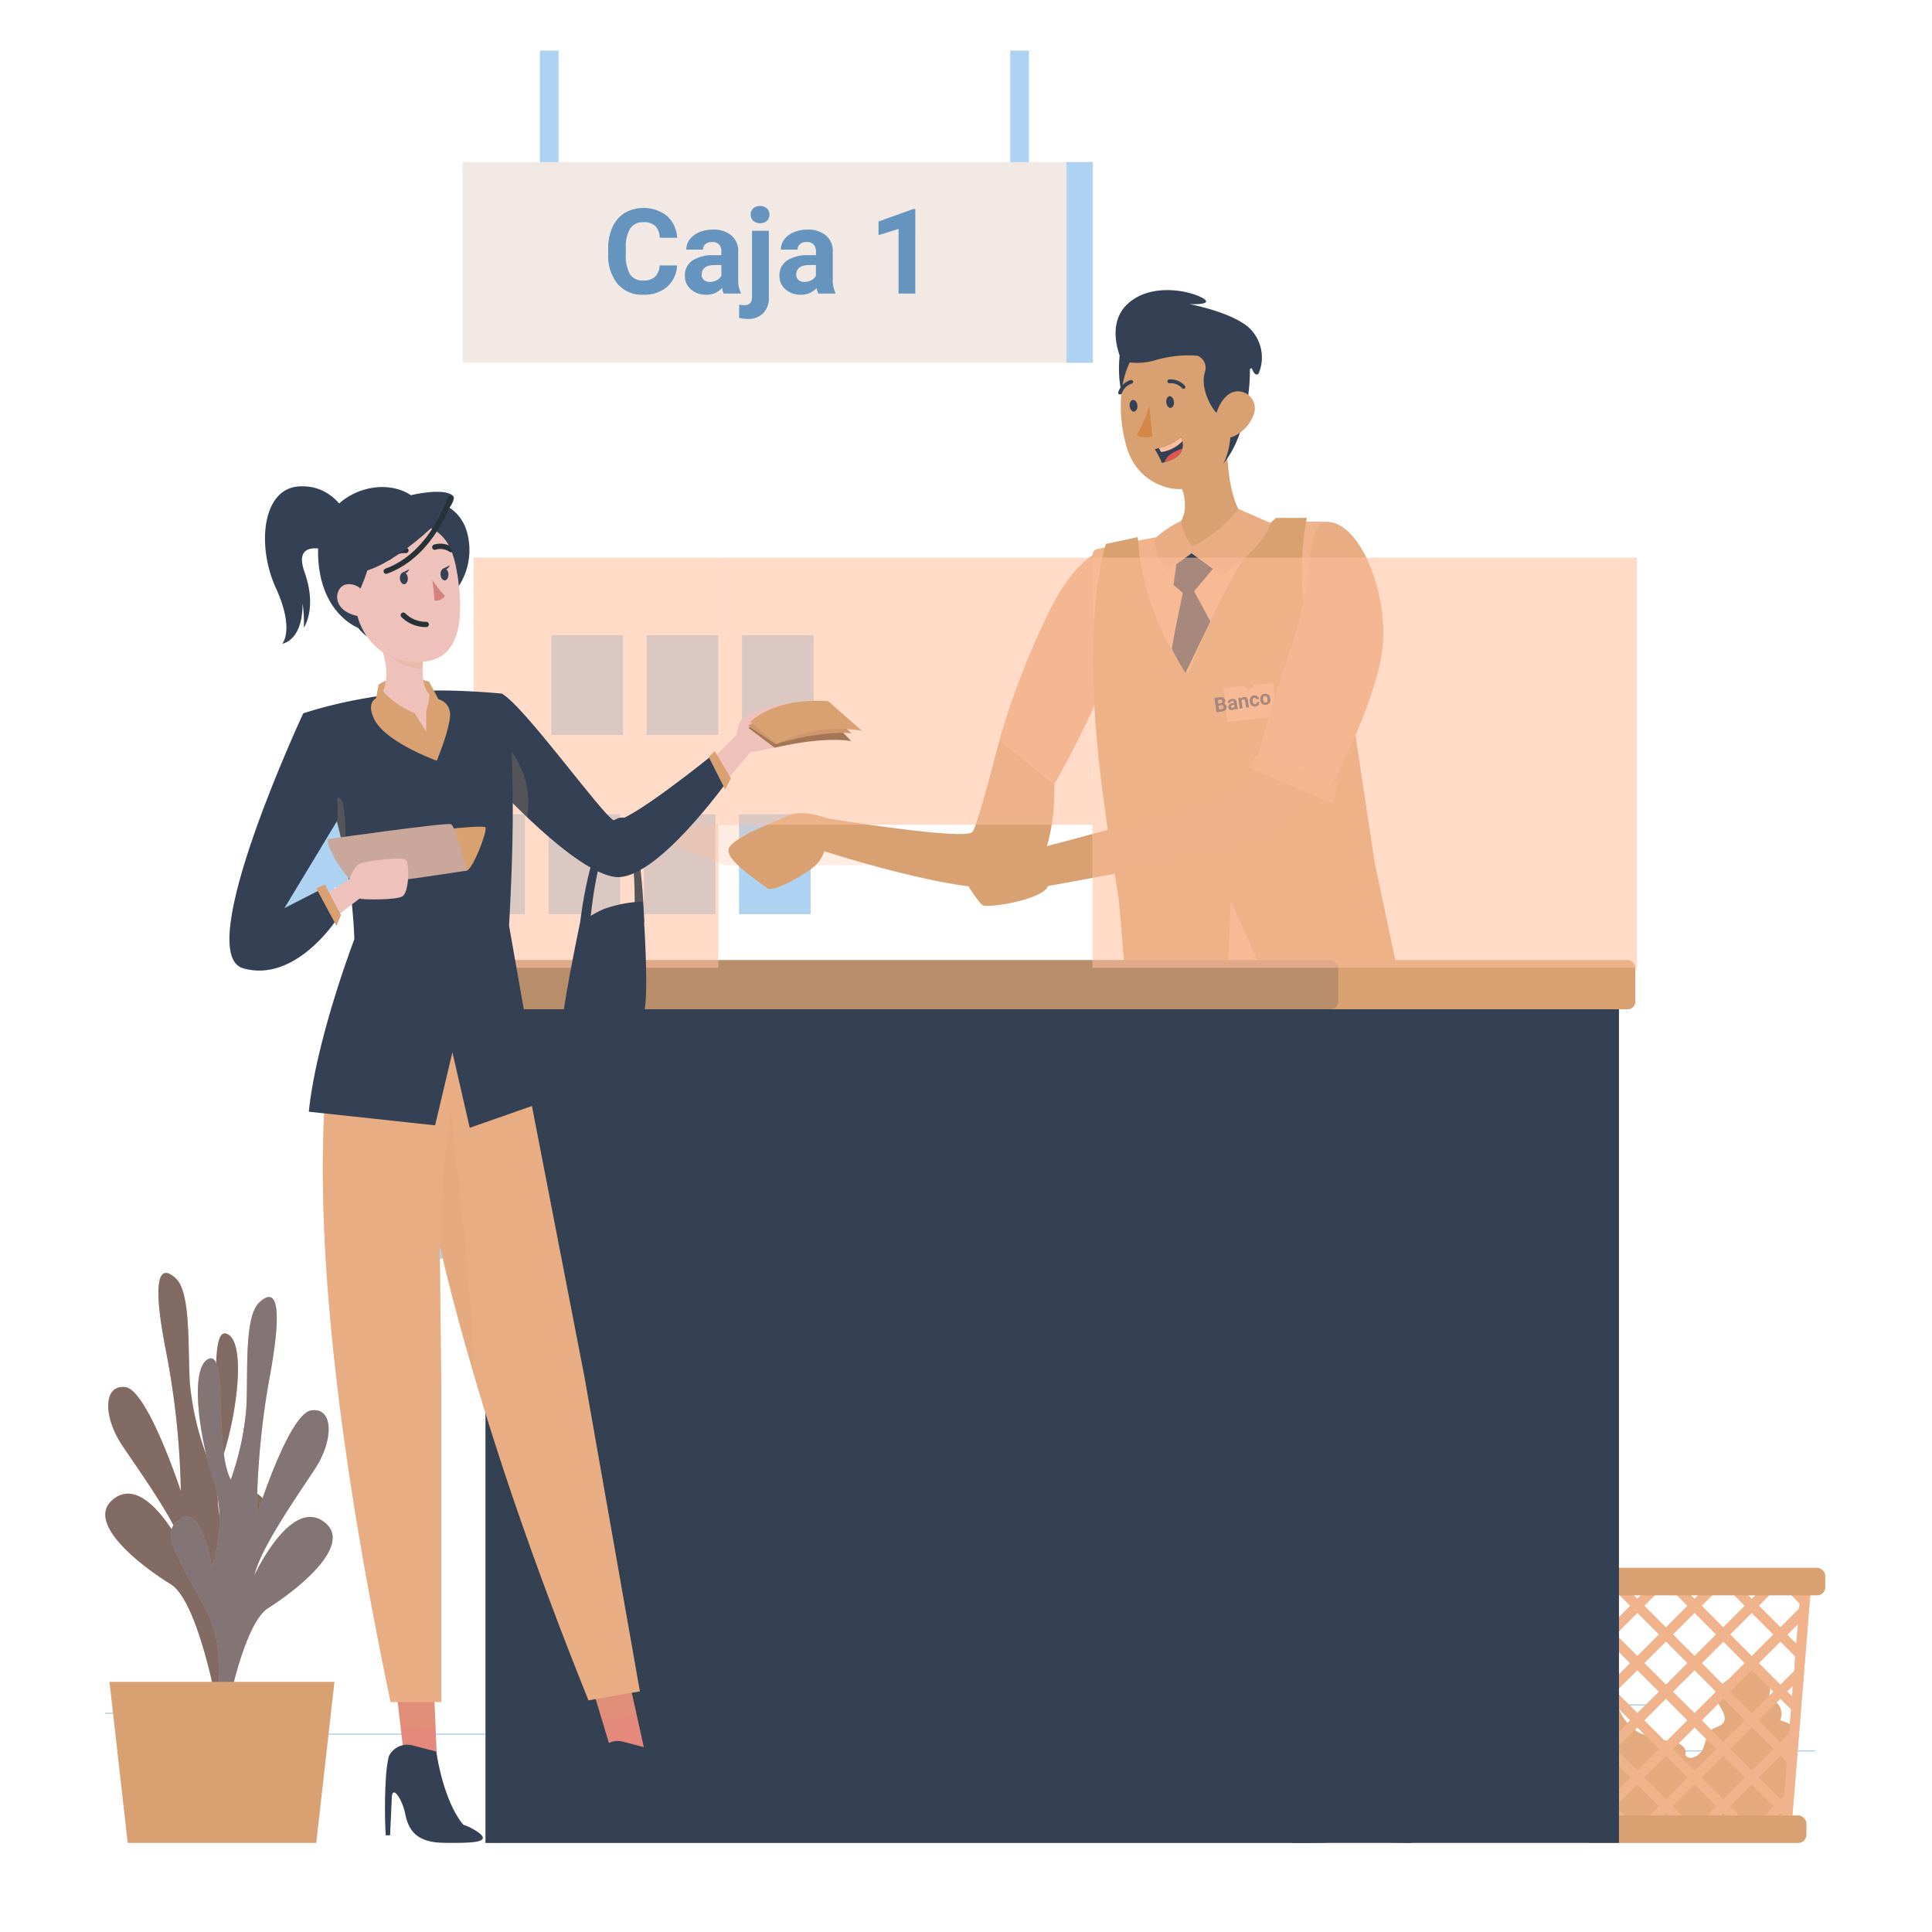 <svg xmlns="http://www.w3.org/2000/svg" width="250" height="250" viewBox="0 0 250 250">
  <g id="Grupo_58231" data-name="Grupo 58231" transform="translate(-531.929 -6831.064)">
    <rect id="Rectángulo_5925" data-name="Rectángulo 5925" width="250" height="250" transform="translate(531.929 6831.064)" fill="#344154" opacity="0"/>
    <g id="Grupo_58230" data-name="Grupo 58230">
      <rect id="Rectángulo_5926" data-name="Rectángulo 5926" width="21.219" height="0.16" transform="translate(745.587 7057.549)" fill="#aed3f2"/>
      <rect id="Rectángulo_5927" data-name="Rectángulo 5927" width="5.568" height="0.16" transform="translate(685.202 7059.292)" fill="#aed3f2"/>
      <rect id="Rectángulo_5928" data-name="Rectángulo 5928" width="12.295" height="0.16" transform="translate(732.651 7051.603)" fill="#aed3f2"/>
      <rect id="Rectángulo_5929" data-name="Rectángulo 5929" width="4.056" height="0.16" transform="translate(545.552 7052.68)" fill="#aed3f2"/>
      <rect id="Rectángulo_5930" data-name="Rectángulo 5930" width="60.019" height="0.16" transform="translate(562.793 7055.383)" fill="#aed3f2"/>
      <rect id="Rectángulo_5931" data-name="Rectángulo 5931" width="9.264" height="12.916" transform="translate(603.284 6913.248)" fill="#aed3f2"/>
      <rect id="Rectángulo_5932" data-name="Rectángulo 5932" width="9.264" height="12.916" transform="translate(615.611 6913.248)" fill="#aed3f2"/>
      <rect id="Rectángulo_5933" data-name="Rectángulo 5933" width="9.264" height="12.916" transform="translate(627.938 6913.248)" fill="#aed3f2"/>
      <rect id="Rectángulo_5934" data-name="Rectángulo 5934" width="9.264" height="12.916" transform="translate(565.939 6936.44)" fill="#aed3f2"/>
      <rect id="Rectángulo_5935" data-name="Rectángulo 5935" width="9.264" height="12.916" transform="translate(578.259 6936.44)" fill="#aed3f2"/>
      <rect id="Rectángulo_5936" data-name="Rectángulo 5936" width="9.264" height="12.916" transform="translate(590.586 6936.44)" fill="#aed3f2"/>
      <rect id="Rectángulo_5937" data-name="Rectángulo 5937" width="9.264" height="12.916" transform="translate(602.913 6936.44)" fill="#aed3f2"/>
      <rect id="Rectángulo_5938" data-name="Rectángulo 5938" width="9.264" height="12.916" transform="translate(615.233 6936.44)" fill="#aed3f2"/>
      <rect id="Rectángulo_5939" data-name="Rectángulo 5939" width="9.264" height="12.916" transform="translate(627.56 6936.44)" fill="#aed3f2"/>
      <rect id="Rectángulo_5940" data-name="Rectángulo 5940" width="9.264" height="12.916" transform="translate(577.888 6959.633)" fill="#aed3f2"/>
      <rect id="Rectángulo_5941" data-name="Rectángulo 5941" width="9.264" height="12.916" transform="translate(590.208 6959.633)" fill="#aed3f2"/>
      <rect id="Rectángulo_5942" data-name="Rectángulo 5942" width="9.264" height="12.916" transform="translate(602.535 6959.633)" fill="#aed3f2"/>
      <rect id="Rectángulo_5943" data-name="Rectángulo 5943" width="9.264" height="12.916" transform="translate(577.51 6982.826)" fill="#aed3f2"/>
      <rect id="Rectángulo_5944" data-name="Rectángulo 5944" width="9.264" height="12.916" transform="translate(589.836 6982.826)" fill="#aed3f2"/>
      <rect id="Rectángulo_5945" data-name="Rectángulo 5945" width="9.264" height="12.916" transform="translate(602.157 6982.826)" fill="#aed3f2"/>
      <rect id="Rectángulo_5946" data-name="Rectángulo 5946" width="9.264" height="12.916" transform="translate(577.132 7006.019)" fill="#aed3f2"/>
      <rect id="Rectángulo_5947" data-name="Rectángulo 5947" width="9.264" height="12.916" transform="translate(601.785 7006.019)" fill="#aed3f2"/>
      <rect id="Rectángulo_5948" data-name="Rectángulo 5948" width="9.264" height="12.916" transform="translate(601.407 7029.211)" fill="#aed3f2"/>
      <rect id="Rectángulo_5949" data-name="Rectángulo 5949" width="9.264" height="13.371" transform="translate(570.93 6932.539)" fill="#aed3f2"/>
      <rect id="Rectángulo_5950" data-name="Rectángulo 5950" width="9.264" height="13.371" transform="translate(583.257 6932.539)" fill="#aed3f2"/>
      <rect id="Rectángulo_5951" data-name="Rectángulo 5951" width="9.264" height="13.371" transform="translate(582.879 6956.551)" fill="#aed3f2"/>
      <rect id="Rectángulo_5952" data-name="Rectángulo 5952" width="9.264" height="13.371" transform="translate(582.507 6980.571)" fill="#aed3f2"/>
      <rect id="Rectángulo_5953" data-name="Rectángulo 5953" width="2.422" height="17.869" transform="translate(601.785 6837.608)" fill="#aed3f2"/>
      <rect id="Rectángulo_5954" data-name="Rectángulo 5954" width="2.422" height="17.869" transform="translate(662.65 6837.608)" fill="#aed3f2"/>
      <rect id="Rectángulo_5955" data-name="Rectángulo 5955" width="81.546" height="25.967" transform="translate(591.797 6852.037)" fill="#f2e9e4"/>
      <rect id="Rectángulo_5956" data-name="Rectángulo 5956" width="3.396" height="25.967" transform="translate(669.941 6852.037)" fill="#aed3f2"/>
      <g id="freepik--Plant--inject-48">
        <path id="Trazado_106030" data-name="Trazado 106030" d="M561.811,7051.135s-3.62-7.9.519-15.683,5.33-9.611,2.7-11.212-3.844,6.227-3.844,6.227a17.6,17.6,0,0,1-.384-11.013c1.832-5.632,2.985-14.807.48-15.793s-.48,11.442-2.652,15.684a36.515,36.515,0,0,1-2.127-9.245c-.3-4.523.166-11.744-1.813-13.6s-3.242-.57-1.282,9.412a104.289,104.289,0,0,1,1.922,18.1s-4.3-13.1-7.182-13.454-2.877,3.844-.41,7.534,7.227,10.251,8.009,13.66c0,0-4.716-9.854-8.97-6.83s3.69,8.97,7.227,11.122,5.99,15.633,5.99,15.633Z" fill="#d9a171"/>
        <path id="Trazado_106031" data-name="Trazado 106031" d="M561.811,7051.135s-3.62-7.9.519-15.683,5.33-9.611,2.7-11.212-3.844,6.227-3.844,6.227a17.6,17.6,0,0,1-.384-11.013c1.832-5.632,2.985-14.807.48-15.793s-.48,11.442-2.652,15.684a36.515,36.515,0,0,1-2.127-9.245c-.3-4.523.166-11.744-1.813-13.6s-3.242-.57-1.282,9.412a104.289,104.289,0,0,1,1.922,18.1s-4.3-13.1-7.182-13.454-2.877,3.844-.41,7.534,7.227,10.251,8.009,13.66c0,0-4.716-9.854-8.97-6.83s3.69,8.97,7.227,11.122,5.99,15.633,5.99,15.633Z" fill="#47495a" opacity="0.6" style="isolation: isolate"/>
        <path id="Trazado_106032" data-name="Trazado 106032" d="M558.941,7054.371s3.523-7.951-.7-15.671-5.446-9.54-2.832-11.174,3.921,6.17,3.921,6.17a17.578,17.578,0,0,0,.256-11.02c-1.9-5.606-3.165-14.735-.64-15.78s.64,11.437,2.844,15.639a36.435,36.435,0,0,0,2.012-9.27c.25-4.53-.307-11.744,1.647-13.628s3.241-.64,1.416,9.393a104.171,104.171,0,0,0-1.711,18.125s4.139-13.154,7.047-13.583,2.922,3.844.5,7.535-7.1,10.372-7.842,13.774c0,0,4.594-9.924,8.874-6.97s-3.582,9.027-7.093,11.231-5.8,15.722-5.8,15.722Z" fill="#d9a171"/>
        <path id="Trazado_106033" data-name="Trazado 106033" d="M558.941,7054.371s3.523-7.951-.7-15.671-5.446-9.54-2.832-11.174,3.921,6.17,3.921,6.17a17.578,17.578,0,0,0,.256-11.02c-1.9-5.606-3.165-14.735-.64-15.78s.64,11.437,2.844,15.639a36.435,36.435,0,0,0,2.012-9.27c.25-4.53-.307-11.744,1.647-13.628s3.241-.64,1.416,9.393a104.171,104.171,0,0,0-1.711,18.125s4.139-13.154,7.047-13.583,2.922,3.844.5,7.535-7.1,10.372-7.842,13.774c0,0,4.594-9.924,8.874-6.97s-3.582,9.027-7.093,11.231-5.8,15.722-5.8,15.722Z" fill="#5e6178" opacity="0.7" style="isolation: isolate"/>
        <path id="Trazado_106034" data-name="Trazado 106034" d="M575.208,7048.7H546.095l2.358,20.835h24.4Z" fill="#d9a171"/>
      </g>
      <g id="freepik--trash-bin--inject-48">
        <path id="Trazado_106035" data-name="Trazado 106035" d="M762.276,7053.653a1.921,1.921,0,0,0-1.531-2.735,4.075,4.075,0,0,0-1.281-4.485.941.941,0,0,0-.558-.25,1.127,1.127,0,0,0-.608.263l-3.569,2.562a2.124,2.124,0,0,0-.711.7c-.73,1.416,1.922,3.2.82,4.4-.307.333-.807.4-1.2.641-.852.531-.955,1.7-1.345,2.62s-1.782,1.634-2.307.782c.391-.885-.794-1.641-1.749-1.756s-1.96-.166-2.492-1.063c-1.365,1.185-4.408-2.128-4.338-3.467a2.623,2.623,0,0,0-2.127,2.179,15.66,15.66,0,0,0-.115,3.331c-.032,2.172-.73,4.293-.692,6.458,0,1.685.679,3.556,2.223,4.235a5.783,5.783,0,0,0,2.39.321l17.574-.109a2.769,2.769,0,0,0,1.236-.205c.795-.417.961-1.461,1.038-2.352l.942-11.449Z" fill="#d9a171"/>
        <path id="Trazado_106036" data-name="Trazado 106036" d="M762.276,7053.653a1.921,1.921,0,0,0-1.531-2.735,4.075,4.075,0,0,0-1.281-4.485.941.941,0,0,0-.558-.25,1.127,1.127,0,0,0-.608.263l-3.569,2.562a2.124,2.124,0,0,0-.711.7c-.73,1.416,1.922,3.2.82,4.4-.307.333-.807.4-1.2.641-.852.531-.955,1.7-1.345,2.62s-1.782,1.634-2.307.782c.391-.885-.794-1.641-1.749-1.756s-1.96-.166-2.492-1.063c-1.365,1.185-4.408-2.128-4.338-3.467a2.623,2.623,0,0,0-2.127,2.179,15.66,15.66,0,0,0-.115,3.331c-.032,2.172-.73,4.293-.692,6.458,0,1.685.679,3.556,2.223,4.235a5.783,5.783,0,0,0,2.39.321l17.574-.109a2.769,2.769,0,0,0,1.236-.205c.795-.417.961-1.461,1.038-2.352l.942-11.449Z" fill="#ffbf9d" opacity="0.3" style="isolation: isolate"/>
        <path id="Trazado_106037" data-name="Trazado 106037" d="M763.3,7035.08H736.034l.224,2.755.16,1.967.417,5.125.237,2.941.314,3.915.134,1.678.045.5.16,1.973.218,2.7.135,1.678.141,1.705.16,1.973.122,1.493.134,1.678.058.731h25.025l.058-.731.134-1.672.122-1.505.16-1.974.141-1.7.135-1.678.217-2.71.161-1.967.038-.5.134-1.678.321-3.915.237-2.934.41-5.126.16-1.967.224-2.755Zm1.64,1.807h0l-.526-.526h.571Zm-.135,1.672-.051.641-2.441,2.441-2.8-2.8,2.505-2.5h.59Zm-.705,8.726-1.787,1.787-2.8-2.8,2.8-2.794,1.922,1.922Zm-25.947-1.871h0l1.922-1.922,2.8,2.794-2.8,2.8L738.3,7047.3Zm23.256-2.844-2.8,2.8-2.8-2.8,2.8-2.8Zm-4.4-6.209h3.2l-1.6,1.6Zm.692,9.912-2.793,2.8-2.775-2.8,2.8-2.794Zm-9.3,3.7,2.8-2.794,2.794,2.794-2.794,2.774Zm1.89,3.7-2.8,2.8-2.794-2.794,2.8-2.8Zm4.613-2.793,2.793,2.8-2.793,2.794-2.775-2.8Zm-3.7-5.517-2.8-2.8,2.8-2.8,2.794,2.8Zm-.909.9-2.794,2.8-2.8-2.8,2.8-2.794Zm-6.49-.9-2.794-2.8,2.794-2.8,2.8,2.8Zm0,1.813,2.8,2.794-2.8,2.774-2.794-2.8Zm2.8,10.207-2.8,2.793-2.794-2.793,2.794-2.8Zm.9.9,2.8,2.8-2.793,2.8-2.813-2.812Zm.909-.9,2.8-2.8,2.794,2.8-2.794,2.793Zm6.5.9,2.794,2.8-2.794,2.8-2.787-2.812Zm3.7,3.7,2.8,2.8-1.813,1.813h-1.973l-1.813-1.813Zm-2.8-4.606,2.8-2.8,2.8,2.8-2.8,2.793Zm0-7.413,2.8-2.794,2.8,2.794-2.812,2.774Zm1.89-11.11-2.794,2.8-2.787-2.8,2.505-2.505h.59Zm-6.5-.9-1.6-1.6h3.2Zm-.91.9-2.793,2.8-2.8-2.8,2.5-2.505h.59Zm-4.9-2.505-1.6,1.6-1.6-1.6Zm-5.01,0,2.505,2.505-2.8,2.8-2.434-2.441-.051-.641,2.191-2.2Zm-2.4,0-.519.519h0l-.045-.519Zm-.173,4.837,1.371,1.372-1.16,1.166Zm.762,9.386-.109-1.326h0l.718.718-.641.608Zm.135,1.685,1.377-1.383,2.8,2.8-2.8,2.794-1.127-1.128Zm.416,5.177v-.122l.064.065-.057.057Zm.487,5.965-.352-4.293.826-.826,2.8,2.8-2.8,2.793-.474-.474Zm.257,3.2-.052-.64.269-.269.91.909Zm1.127-1.813,2.794-2.8,2.8,2.8-1.813,1.813h-1.973Zm5.593,1.813.91-.909.91.909Zm3.627,0-1.814-1.813,2.8-2.8,2.794,2.8-1.807,1.813Zm3.78,0,.909-.909.91.909Zm8.534,0h-1.128l.91-.909.269.269Zm.262-3.2-.48.474-2.813-2.806,2.8-2.8.826.827Zm.494-6.093v.128l-.058-.057.07-.071Zm.16-1.967-1.134,1.128-2.8-2.794,2.8-2.8,1.384,1.383Zm.384-4.76-.641-.641.724-.717Zm.75-9.373-.205,2.562-1.173-1.172,1.378-1.377Z" fill="#d9a171"/>
        <g id="Grupo_58226" data-name="Grupo 58226" opacity="0.6">
          <path id="Trazado_106038" data-name="Trazado 106038" d="M763.3,7035.08H736.034l.224,2.755.16,1.967.417,5.125.237,2.941.314,3.915.134,1.678.045.5.16,1.973.218,2.7.135,1.678.141,1.705.16,1.973.122,1.493.134,1.678.058.731h25.025l.058-.731.134-1.672.122-1.505.16-1.974.141-1.7.135-1.678.217-2.71.161-1.967.038-.5.134-1.678.321-3.915.237-2.934.41-5.126.16-1.967.224-2.755Zm1.64,1.807h0l-.526-.526h.571Zm-.135,1.672-.051.641-2.441,2.441-2.8-2.8,2.505-2.5h.59Zm-.705,8.726-1.787,1.787-2.8-2.8,2.8-2.794,1.922,1.922Zm-25.947-1.871h0l1.922-1.922,2.8,2.794-2.8,2.8L738.3,7047.3Zm23.256-2.844-2.8,2.8-2.8-2.8,2.8-2.8Zm-4.4-6.209h3.2l-1.6,1.6Zm.692,9.912-2.793,2.8-2.775-2.8,2.8-2.794Zm-9.3,3.7,2.8-2.794,2.794,2.794-2.794,2.774Zm1.89,3.7-2.8,2.8-2.794-2.794,2.8-2.8Zm4.613-2.793,2.793,2.8-2.793,2.794-2.775-2.8Zm-3.7-5.517-2.8-2.8,2.8-2.8,2.794,2.8Zm-.909.9-2.794,2.8-2.8-2.8,2.8-2.794Zm-6.49-.9-2.794-2.8,2.794-2.8,2.8,2.8Zm0,1.813,2.8,2.794-2.8,2.774-2.794-2.8Zm2.8,10.207-2.8,2.793-2.794-2.793,2.794-2.8Zm.9.9,2.8,2.8-2.793,2.8-2.813-2.812Zm.909-.9,2.8-2.8,2.794,2.8-2.794,2.793Zm6.5.9,2.794,2.8-2.794,2.8-2.787-2.812Zm3.7,3.7,2.8,2.8-1.813,1.813h-1.973l-1.813-1.813Zm-2.8-4.606,2.8-2.8,2.8,2.8-2.8,2.793Zm0-7.413,2.8-2.794,2.8,2.794-2.812,2.774Zm1.89-11.11-2.794,2.8-2.787-2.8,2.505-2.505h.59Zm-6.5-.9-1.6-1.6h3.2Zm-.91.9-2.793,2.8-2.8-2.8,2.5-2.505h.59Zm-4.9-2.505-1.6,1.6-1.6-1.6Zm-5.01,0,2.505,2.505-2.8,2.8-2.434-2.441-.051-.641,2.191-2.2Zm-2.4,0-.519.519h0l-.045-.519Zm-.173,4.837,1.371,1.372-1.16,1.166Zm.762,9.386-.109-1.326h0l.718.718-.641.608Zm.135,1.685,1.377-1.383,2.8,2.8-2.8,2.794-1.127-1.128Zm.416,5.177v-.122l.064.065-.057.057Zm.487,5.965-.352-4.293.826-.826,2.8,2.8-2.8,2.793-.474-.474Zm.257,3.2-.052-.64.269-.269.91.909Zm1.127-1.813,2.794-2.8,2.8,2.8-1.813,1.813h-1.973Zm5.593,1.813.91-.909.91.909Zm3.627,0-1.814-1.813,2.8-2.8,2.794,2.8-1.807,1.813Zm3.78,0,.909-.909.91.909Zm8.534,0h-1.128l.91-.909.269.269Zm.262-3.2-.48.474-2.813-2.806,2.8-2.8.826.827Zm.494-6.093v.128l-.058-.057.07-.071Zm.16-1.967-1.134,1.128-2.8-2.794,2.8-2.8,1.384,1.383Zm.384-4.76-.641-.641.724-.717Zm.75-9.373-.205,2.562-1.173-1.172,1.378-1.377Z" fill="#ffbf9d"/>
        </g>
        <rect id="Rectángulo_5957" data-name="Rectángulo 5957" width="33.828" height="3.569" rx="1.051" transform="translate(734.291 7033.933)" fill="#d9a171"/>
        <rect id="Rectángulo_5958" data-name="Rectángulo 5958" width="28.952" height="3.569" rx="1.051" transform="translate(736.726 7065.974)" fill="#d9a171"/>
      </g>
      <g id="freepik--character-2--inject-48">
        <path id="Trazado_106039" data-name="Trazado 106039" d="M612.594,6937.741h19.221l13.012,5.279H625.606Z" fill="#ffbf9d" opacity="0.3" style="isolation: isolate"/>
        <g id="freepik--group--inject-48">
          <path id="Trazado_106040" data-name="Trazado 106040" d="M675.823,6902.01c4.049,2.063,2.889,11.994-7.464,30.535l-7.093-5.766a104.84,104.84,0,0,1,6.51-16.76C671.972,6901.651,675.823,6902.01,675.823,6902.01Z" fill="#d9a171"/>
          <path id="Trazado_106041" data-name="Trazado 106041" d="M675.823,6902.01c4.049,2.063,2.889,11.994-7.464,30.535l-7.093-5.766a104.84,104.84,0,0,1,6.51-16.76C671.972,6901.651,675.823,6902.01,675.823,6902.01Z" fill="#ffbf9d" opacity="0.4" style="isolation: isolate"/>
          <path id="Trazado_106042" data-name="Trazado 106042" d="M710.6,6946.64H683.05c-2.621,14.319-10.828,64.978-4.94,110.114l9.315-1.159s-.865-59.923,7.381-82.072c.948,11.853,2.069,24.468,3.05,31.182,2.383,16.517,7.509,52.626,7.509,52.626h9.5s-1.922-34.559-2.845-50.8C711.06,6988.906,710.637,6950.241,710.6,6946.64Z" fill="#344154"/>
          <path id="Trazado_106043" data-name="Trazado 106043" d="M673.849,6902.151c2.851-.641,17.888-4.011,30.023-3.537,0,0,3.9,39.985,7.56,56.24l-31.733,5.561s-7.125-39.787-6.349-57.662A.64.64,0,0,1,673.849,6902.151Z" fill="#d9a171"/>
          <path id="Trazado_106044" data-name="Trazado 106044" d="M673.849,6902.151c2.851-.641,17.888-4.011,30.023-3.537,0,0,3.9,39.985,7.56,56.24l-31.733,5.561s-7.125-39.787-6.349-57.662A.64.64,0,0,1,673.849,6902.151Z" fill="#ffbf9d" opacity="0.6" style="isolation: isolate"/>
          <path id="Trazado_106045" data-name="Trazado 106045" d="M701.04,6898.076s-3.633,15.274,6.3,28.248l2.454,16.293,2.851,13.492-15.787,4.165-5.657-12.667-.57,13.987-12.564,1.832-1.365-16.017s-2.172-12.647-2.729-19.592c0,0-1.884-16.094,1.051-26.358l4.132-.891s.231,9.809,6.51,17.677c0,0,5.958-15.7,11.365-20.15Z" fill="#d9a171"/>
          <path id="Trazado_106046" data-name="Trazado 106046" d="M701.04,6898.076s-3.633,15.274,6.3,28.248l2.454,16.293,2.851,13.492-15.787,4.165-5.657-12.667-.57,13.987-12.564,1.832-1.365-16.017s-2.172-12.647-2.729-19.592c0,0-1.884-16.094,1.051-26.358l4.132-.891s.231,9.809,6.51,17.677c0,0,5.958-15.7,11.365-20.15Z" fill="#d9a171" opacity="0.2" style="isolation: isolate"/>
          <path id="Trazado_106047" data-name="Trazado 106047" d="M661.266,6926.779s-2.688,10.7-3.489,11.914-18.865-1.752-18.865-1.752-3.08-1.187-4.87-.375-7.48,2.914-7.836,4.39,4.075,4.271,4.977,5.03c.794.669,4.849-1.778,5.912-2.642a4.541,4.541,0,0,0,1.5-2.138s18.992,6.174,24.613,4.533,5.151-13.194,5.151-13.194Z" fill="#d9a171"/>
          <path id="Trazado_106048" data-name="Trazado 106048" d="M686.413,7064.615l-5.356.564-1.006-11.558,5.356-.57Z" fill="#d9a171"/>
          <path id="Trazado_106049" data-name="Trazado 106049" d="M713.168,7064.225h-5.2l-.429-12.032h5.2Z" fill="#d9a171"/>
          <path id="Trazado_106050" data-name="Trazado 106050" d="M707.248,7063.642h6.311a.466.466,0,0,1,.448.358l1.019,4.626a.763.763,0,0,1-.581.908l-.008,0a.8.8,0,0,1-.167,0c-2.044-.032-3.53-.154-6.093-.154-1.582,0-6.343.16-8.527.16s-2.461-2.152-1.57-2.351c4-.871,7.015-2.082,8.3-3.2A1.276,1.276,0,0,1,707.248,7063.642Z" fill="#344154"/>
          <path id="Trazado_106051" data-name="Trazado 106051" d="M705.531,7064.539a1.557,1.557,0,0,1-.993-.27.722.722,0,0,1-.263-.64.373.373,0,0,1,.212-.34c.576-.3,2.255.731,2.441.852a.11.11,0,0,1,.057.116.135.135,0,0,1-.089.109A7.092,7.092,0,0,1,705.531,7064.539Zm-.769-1.083a.325.325,0,0,0-.16.038c-.032,0-.077.045-.083.141a.519.519,0,0,0,.166.442,2.5,2.5,0,0,0,1.852.1A5.124,5.124,0,0,0,704.762,7063.456Z" fill="#d9a171"/>
          <path id="Trazado_106052" data-name="Trazado 106052" d="M706.864,7064.353H706.8c-.532-.295-1.57-1.435-1.468-1.986a.405.405,0,0,1,.4-.321.681.681,0,0,1,.525.154c.6.493.724,1.986.73,2.057a.135.135,0,0,1-.057.115A.11.11,0,0,1,706.864,7064.353Zm-1.045-2.108h-.064c-.153,0-.166.09-.179.122-.064.339.6,1.2,1.134,1.608a2.96,2.96,0,0,0-.641-1.628.424.424,0,0,0-.25-.1Z" fill="#d9a171"/>
          <path id="Trazado_106053" data-name="Trazado 106053" d="M680.487,7063.456h6.3a.468.468,0,0,1,.442.359l1.025,4.625a.769.769,0,0,1-.59.91H687.5c-2.044-.038-3.53-.16-6.093-.16-1.583,0-6.349.167-8.528.167s-2.466-2.16-1.569-2.358c4-.871,7.015-2.082,8.3-3.2A1.281,1.281,0,0,1,680.487,7063.456Z" fill="#344154"/>
          <path id="Trazado_106054" data-name="Trazado 106054" d="M678.77,7064.372a1.583,1.583,0,0,1-1-.263.755.755,0,0,1-.256-.64.367.367,0,0,1,.211-.34c.577-.3,2.256.73,2.441.852a.116.116,0,0,1,.058.116.127.127,0,0,1-.1.108A6.036,6.036,0,0,1,678.77,7064.372Zm-.775-1.076a.248.248,0,0,0-.154.032c-.039,0-.077.045-.084.147a.535.535,0,0,0,.167.442,2.565,2.565,0,0,0,1.852.09,5.138,5.138,0,0,0-1.781-.711Z" fill="#d9a171"/>
          <path id="Trazado_106055" data-name="Trazado 106055" d="M680.1,7064.186h-.058c-.538-.288-1.569-1.435-1.467-1.986a.4.4,0,0,1,.4-.32.639.639,0,0,1,.519.16c.6.487.731,1.98.737,2.05a.145.145,0,0,1-.058.115A.124.124,0,0,1,680.1,7064.186Zm-1.044-2.108h-.058c-.16,0-.173.09-.179.122-.064.34.595,1.2,1.134,1.608a2.956,2.956,0,0,0-.641-1.627A.454.454,0,0,0,679.052,7062.078Z" fill="#d9a171"/>
          <path id="Trazado_106056" data-name="Trazado 106056" d="M685.407,7053.051l-5.356.57.519,5.965,5.363-.57Z" fill="#d9a171" opacity="0.2" style="isolation: isolate"/>
          <path id="Trazado_106057" data-name="Trazado 106057" d="M712.739,7052.2h-5.2l.224,6.2h5.2Z" fill="#d9a171" opacity="0.2" style="isolation: isolate"/>
          <path id="Trazado_106058" data-name="Trazado 106058" d="M677.021,7058.926l11.552-1.717-.352-3.2-12.019,1.583Z" fill="#d9a171"/>
          <path id="Trazado_106059" data-name="Trazado 106059" d="M677.021,7058.926l11.552-1.717-.352-3.2-12.019,1.583Z" fill="#ffbf9d" opacity="0.6" style="isolation: isolate"/>
          <path id="Trazado_106060" data-name="Trazado 106060" d="M704.237,7057.408h11.206v-3.351l-11.628-.218Z" fill="#d9a171"/>
          <path id="Trazado_106061" data-name="Trazado 106061" d="M704.237,7057.408h11.206v-3.351l-11.628-.218Z" fill="#ffbf9d" opacity="0.6" style="isolation: isolate"/>
          <path id="Trazado_106062" data-name="Trazado 106062" d="M694.793,6973.523a73.759,73.759,0,0,0-3.075,11.955c-.775-10.552,2.313-21.738,2.313-21.738Z" fill="#d9a171" opacity="0.2" style="isolation: isolate"/>
          <path id="Trazado_106063" data-name="Trazado 106063" d="M693.749,6898.948c-2,2.767-8.246,3.2-8.246,3.2s-4-.237-3.459-1.589c2.152-.839,3.011-2.108,3.2-3.536a6.577,6.577,0,0,0-.314-2.595,12.473,12.473,0,0,0-.487-1.384l6.324-7.137C690.539,6889.805,690.763,6896.8,693.749,6898.948Z" fill="#d9a171"/>
          <path id="Trazado_106064" data-name="Trazado 106064" d="M689.757,6889.824a6.511,6.511,0,0,1-4.536,7.221,6.58,6.58,0,0,0-.313-2.595Z" fill="#d9a171" opacity="0.2" style="isolation: isolate"/>
          <path id="Trazado_106065" data-name="Trazado 106065" d="M677.059,6875.351s-1.563,7.048,2.044,10.078,4.485-10.3,4.485-10.3Z" fill="#344154"/>
          <path id="Trazado_106066" data-name="Trazado 106066" d="M689.725,6891.849a6.5,6.5,0,0,1-7.617,2.012,7.231,7.231,0,0,1-3.889-3.633,5.782,5.782,0,0,1-.3-.711c-1.57-4.485-1.647-12.173,3.158-14.736a7.048,7.048,0,0,1,10.379,6.016C691.68,6885.955,692.051,6888.972,689.725,6891.849Z" fill="#d9a171"/>
          <path id="Trazado_106067" data-name="Trazado 106067" d="M683.831,6883.039c.071.41-.141.776-.416.808s-.526-.3-.571-.711.148-.776.417-.8S683.786,6882.617,683.831,6883.039Z" fill="#344154"/>
          <path id="Trazado_106068" data-name="Trazado 106068" d="M679.1,6883.52c.071.41-.147.775-.422.807s-.526-.295-.571-.705.148-.781.417-.807S679.1,6883.129,679.1,6883.52Z" fill="#344154"/>
          <path id="Trazado_106069" data-name="Trazado 106069" d="M680.641,6883.571a15.311,15.311,0,0,1-1.628,3.774,2.418,2.418,0,0,0,2.038.166Z" fill="#d58745"/>
          <path id="Trazado_106070" data-name="Trazado 106070" d="M685.138,6881.367a.277.277,0,0,1-.25-.07,1.966,1.966,0,0,0-1.646-.641.25.25,0,0,1-.255-.245.252.252,0,0,1,.171-.242h0a2.456,2.456,0,0,1,2.089.807.244.244,0,0,1,0,.345h0A.305.305,0,0,1,685.138,6881.367Z" fill="#344154"/>
          <path id="Trazado_106071" data-name="Trazado 106071" d="M676.931,6882.1a.23.23,0,0,1-.147,0,.244.244,0,0,1-.149-.311v0h0a2.433,2.433,0,0,1,1.621-1.55.243.243,0,0,1,.295.178h0a.25.25,0,0,1-.186.295h0a1.975,1.975,0,0,0-1.281,1.281A.273.273,0,0,1,676.931,6882.1Z" fill="#344154"/>
          <path id="Trazado_106072" data-name="Trazado 106072" d="M687.047,6874.813l-.153,2.281a1.692,1.692,0,0,1,.961,2.082c-.641,1.922.64,4.837,2.14,5.939,0,0,0-.833.7-.64s.75,4.484-.5,6.592c0,0,1.954-1.967,2.87-6.541.852-4.229.794-7.688-.154-9.284Z" fill="#344154"/>
          <path id="Trazado_106073" data-name="Trazado 106073" d="M694.121,6884.782a4.877,4.877,0,0,1-2.563,2.749c-1.563.711-2.608-.641-2.39-2.243.2-1.429,1.243-3.568,2.922-3.588A2.2,2.2,0,0,1,694.121,6884.782Z" fill="#d9a171"/>
          <path id="Trazado_106074" data-name="Trazado 106074" d="M686.894,6877.094a15.04,15.04,0,0,0-5.228.512,8.537,8.537,0,0,1-4.556.186s-2.28-4.613.737-7.406,8.066-1.7,9.7-.756-1.685.788-1.685.788,5.343.993,7.656,3.024a5.286,5.286,0,0,1,1.282,5.939c-.474.564-.9-.679-.9-.679a6.138,6.138,0,0,1-3.2.641C688.707,6879.317,689.54,6877.555,686.894,6877.094Z" fill="#344154"/>
          <path id="Trazado_106075" data-name="Trazado 106075" d="M681.358,6889.19a13.459,13.459,0,0,1,.923,1.775,2.791,2.791,0,0,0,.339-.09c1.551-.4,2.134-1.1,2.313-1.749a2.082,2.082,0,0,0,0-.974,1.928,1.928,0,0,0-.186-.525,7.61,7.61,0,0,1-2.87,1.416Z" fill="#344154"/>
          <path id="Trazado_106076" data-name="Trazado 106076" d="M681.883,6889.043l.289.519a4.781,4.781,0,0,0,2.768-1.41,1.961,1.961,0,0,0-.186-.525A7.614,7.614,0,0,1,681.883,6889.043Z" fill="#ffbf9d"/>
          <path id="Trazado_106077" data-name="Trazado 106077" d="M682.62,6890.875c1.551-.4,2.134-1.1,2.313-1.749a5.077,5.077,0,0,0-1.627.788A1.919,1.919,0,0,0,682.62,6890.875Z" fill="#de5753"/>
          <path id="Trazado_106078" data-name="Trazado 106078" d="M692.16,6896.917a17.41,17.41,0,0,1-5.939,4.856,7.683,7.683,0,0,1-1.461-3.293,13.411,13.411,0,0,0-3.408,2.319,9.325,9.325,0,0,0,1.512,4.19l3.248-2.325,3.94,2.876s5.177-3.344,6.337-6.778Z" fill="#d9a171"/>
          <path id="Trazado_106079" data-name="Trazado 106079" d="M692.16,6896.917a17.41,17.41,0,0,1-5.939,4.856,7.683,7.683,0,0,1-1.461-3.293,13.411,13.411,0,0,0-3.408,2.319,9.325,9.325,0,0,0,1.512,4.19l3.248-2.325,3.94,2.876s5.177-3.344,6.337-6.778Z" fill="#ffbf9d" opacity="0.4" style="isolation: isolate"/>
          <rect id="Rectángulo_5959" data-name="Rectángulo 5959" width="6.458" height="4.421" transform="matrix(0.994, -0.107, 0.107, 0.994, 690.264, 6920.096)" fill="#ffbf9d" opacity="0.6" style="isolation: isolate"/>
          <path id="Trazado_106080" data-name="Trazado 106080" d="M692.359,6917.707l.64,2.12a.565.565,0,0,0,.641.4h0a.579.579,0,0,0,.481-.487l.339-2.46Z" fill="#d9a171"/>
          <path id="Trazado_106081" data-name="Trazado 106081" d="M692.359,6917.707l.64,2.12a.565.565,0,0,0,.641.4h0a.579.579,0,0,0,.481-.487l.339-2.46Z" fill="#d9a171" opacity="0.4" style="isolation: isolate"/>
          <path id="Trazado_106082" data-name="Trazado 106082" d="M697.08,6923.755s-2.383,7.156-3.408,8.713-27.453,8.393-27.453,8.393a8.98,8.98,0,0,0-3.614-1.006c-1.4.122-6.842,1.39-6.97,2.4s2.793,5.574,3.485,5.952,7.688-.673,8.431-2.493c0,0,26.992-4.843,29.529-5.862s7.977-13.057,7.977-13.057Z" fill="#d9a171"/>
          <path id="Trazado_106083" data-name="Trazado 106083" d="M703.872,6898.614c4.087.276,7.656,9.079,6.958,16.178s-7.227,19.22-7.227,19.22l-9.124-4.485s2.281-8.117,4.882-15.8S700.784,6898.4,703.872,6898.614Z" fill="#d9a171"/>
          <path id="Trazado_106084" data-name="Trazado 106084" d="M703.872,6898.614c4.087.276,7.656,9.079,6.958,16.178s-7.227,19.22-7.227,19.22l-9.124-4.485s2.281-8.117,4.882-15.8S700.784,6898.4,703.872,6898.614Z" fill="#ffbf9d" opacity="0.4" style="isolation: isolate"/>
          <path id="Trazado_106085" data-name="Trazado 106085" d="M693.39,6930.328l1.012-1.48,10.655,3.6-.551,2.646Z" fill="#d9a171"/>
          <path id="Trazado_106086" data-name="Trazado 106086" d="M693.39,6930.328l1.012-1.48,10.655,3.6-.551,2.646Z" fill="#ffbf9d" opacity="0.3" style="isolation: isolate"/>
          <path id="Trazado_106087" data-name="Trazado 106087" d="M684.153,6904.066l-.376,2.685,1.214,1.036s-1.5,6.954-1.4,7.284,1.731,3.088,1.731,3.088l3.225-6.683-2.1-3.906,2.428-2.893-2.758-2.013Z" fill="#344154"/>
          <g id="Grupo_58227" data-name="Grupo 58227">
            <path id="Trazado_106088" data-name="Trazado 106088" d="M689.354,6923.238l-.287-1.842.645-.1a.854.854,0,0,1,.529.049.443.443,0,0,1,.231.349.408.408,0,0,1-.2.431.4.4,0,0,1,.246.108.43.43,0,0,1,.122.25.491.491,0,0,1-.107.429.775.775,0,0,1-.461.214Zm.213-1.129.281-.044c.19-.033.274-.125.251-.274a.215.215,0,0,0-.1-.169.386.386,0,0,0-.238-.019l-.265.041Zm.042.268.077.5.325-.051a.32.32,0,0,0,.2-.1.221.221,0,0,0,.048-.189.233.233,0,0,0-.3-.215Z" fill="#344154"/>
            <path id="Trazado_106089" data-name="Trazado 106089" d="M691.776,6922.861a.422.422,0,0,1-.056-.117.448.448,0,0,1-.322.2.493.493,0,0,1-.352-.064.377.377,0,0,1-.177-.273.388.388,0,0,1,.109-.359.8.8,0,0,1,.448-.19l.168-.026-.012-.079a.226.226,0,0,0-.073-.144.192.192,0,0,0-.162-.033.221.221,0,0,0-.138.067.149.149,0,0,0-.034.129l-.365.057a.362.362,0,0,1,.039-.231.487.487,0,0,1,.183-.191.78.78,0,0,1,.292-.1.608.608,0,0,1,.421.065.452.452,0,0,1,.2.334l.093.593a.667.667,0,0,0,.1.287l0,.021Zm-.342-.208a.317.317,0,0,0,.144-.059.252.252,0,0,0,.086-.112l-.037-.236-.136.022c-.183.028-.271.107-.263.235l0,.022a.149.149,0,0,0,.066.1A.187.187,0,0,0,691.434,6922.653Z" fill="#344154"/>
            <path id="Trazado_106090" data-name="Trazado 106090" d="M692.495,6921.347l.036.156a.484.484,0,0,1,.365-.244.4.4,0,0,1,.343.077.611.611,0,0,1,.169.365l.137.884-.365.057-.137-.875a.241.241,0,0,0-.076-.161.227.227,0,0,0-.177-.026.253.253,0,0,0-.211.167l.15.965-.365.057-.213-1.368Z" fill="#344154"/>
            <path id="Trazado_106091" data-name="Trazado 106091" d="M694.349,6922.184a.243.243,0,0,0,.156-.081.2.2,0,0,0,.043-.158l.343-.054a.479.479,0,0,1-.037.267.5.5,0,0,1-.176.211.663.663,0,0,1-.277.109.6.6,0,0,1-.491-.115.745.745,0,0,1-.25-.489l0-.024a.737.737,0,0,1,.09-.531.592.592,0,0,1,.432-.26.581.581,0,0,1,.434.082.519.519,0,0,1,.218.365l-.342.053a.255.255,0,0,0-.093-.163.248.248,0,0,0-.356.082.541.541,0,0,0-.018.312l.006.038a.551.551,0,0,0,.112.294A.224.224,0,0,0,694.349,6922.184Z" fill="#344154"/>
            <path id="Trazado_106092" data-name="Trazado 106092" d="M695.007,6921.644a.832.832,0,0,1,.022-.375.581.581,0,0,1,.188-.282.668.668,0,0,1,.328-.141.638.638,0,0,1,.479.1.7.7,0,0,1,.267.43l.017.094a.723.723,0,0,1-.1.532.689.689,0,0,1-.944.148.734.734,0,0,1-.257-.489Zm.37-.031a.512.512,0,0,0,.12.287.266.266,0,0,0,.417-.064.57.57,0,0,0,.024-.338.516.516,0,0,0-.121-.285.245.245,0,0,0-.226-.072.24.24,0,0,0-.191.137A.574.574,0,0,0,695.377,6921.613Z" fill="#344154"/>
          </g>
        </g>
        <rect id="Rectángulo_5960" data-name="Rectángulo 5960" width="146.665" height="110.191" transform="translate(594.757 6959.345)" fill="#344154"/>
        <rect id="Rectángulo_5961" data-name="Rectángulo 5961" width="108.609" height="110.191" transform="translate(594.757 6959.345)" fill="#344154" opacity="0.4" style="isolation: isolate"/>
        <rect id="Rectángulo_5962" data-name="Rectángulo 5962" width="150.33" height="6.375" rx="0.999" transform="translate(593.213 6955.289)" fill="#d9a171"/>
        <rect id="Rectángulo_5963" data-name="Rectángulo 5963" width="111.889" height="6.375" rx="0.999" transform="translate(593.213 6955.289)" fill="#344154" opacity="0.2" style="isolation: isolate"/>
        <rect id="Rectángulo_5964" data-name="Rectángulo 5964" width="31.663" height="53.068" transform="translate(593.213 6903.221)" fill="#ffbf9d" opacity="0.56"/>
        <rect id="Rectángulo_5965" data-name="Rectángulo 5965" width="70.457" height="53.068" transform="translate(673.291 6903.221)" fill="#ffbf9d" opacity="0.56"/>
        <rect id="Rectángulo_5966" data-name="Rectángulo 5966" width="48.415" height="34.569" transform="translate(624.875 6903.221)" fill="#ffbf9d" opacity="0.56"/>
      </g>
      <g id="freepik--character-1--inject-48">
        <path id="Trazado_106093" data-name="Trazado 106093" d="M612.731,6936.87c2.211.692,2.563,13.537,2.563,13.537h-1.281s.64-13.614-2.659-13.191Z" fill="#344154"/>
        <path id="Trazado_106094" data-name="Trazado 106094" d="M612.731,6936.87c2.211.692,2.563,13.537,2.563,13.537h-1.281s.64-13.614-2.659-13.191Z" fill="#d9a171" opacity="0.2" style="isolation: isolate"/>
        <path id="Trazado_106095" data-name="Trazado 106095" d="M615.518,7058.4l-4.043.711-1.659-5.51-1.512-5.055,4.664-1.627,1.352,6.08Z" fill="#e4897b"/>
        <path id="Trazado_106096" data-name="Trazado 106096" d="M614.339,7053.122l-4.5.6-1.518-5.112,4.651-1.66Z" fill="#d9a171" opacity="0.2" style="isolation: isolate"/>
        <path id="Trazado_106097" data-name="Trazado 106097" d="M588.539,7060.265h-4.107l-.673-5.785-.609-5.273,4.869-.807.276,6.279Z" fill="#e4897b"/>
        <path id="Trazado_106098" data-name="Trazado 106098" d="M588.3,7054.729l-4.536-.2-.609-5.3,4.869-.82Z" fill="#d9a171" opacity="0.2" style="isolation: isolate"/>
        <path id="Trazado_106099" data-name="Trazado 106099" d="M594.1,7068.389a7.073,7.073,0,0,0-2.191-1.192h0s-2.383-2.364-3.53-9.482l-3.12-.813a2.673,2.673,0,0,0-2.839,1.108,1.532,1.532,0,0,0-.2.41,17.709,17.709,0,0,0-.333,2.313,64.288,64.288,0,0,0-.045,7.816h.564l.224-4.907c.083-1.666,1.358.288,1.723,2.082s1.141,3.7,4.793,3.793C593.408,7069.6,595.176,7069.408,594.1,7068.389Z" fill="#344154"/>
        <path id="Trazado_106100" data-name="Trazado 106100" d="M621.329,7067.909a7.043,7.043,0,0,0-2.191-1.192h0s-2.383-2.364-3.53-9.482l-3.12-.814a2.672,2.672,0,0,0-2.838,1.109,1.483,1.483,0,0,0-.2.41,17.671,17.671,0,0,0-.333,2.312,64.3,64.3,0,0,0-.045,7.817h.564l.224-4.908c.083-1.666,1.358.288,1.723,2.082s1.141,3.7,4.793,3.793C620.637,7069.119,622.406,7068.953,621.329,7067.909Z" fill="#344154"/>
        <path id="Trazado_106101" data-name="Trazado 106101" d="M614.724,7049.918l-6.644,1.166c-6.708-16.7-11.475-30.644-14.845-42.214-1.813-6.241-3.325-11.789-4.408-16.716l.2,18.183V7051.3h-6.548c-16.408-78.164-4.779-95.981-4.779-95.981l19.637-3.268a90.052,90.052,0,0,1,1.64,11.007l.884,6.51,7.688,39.645Z" fill="#d9a171"/>
        <g id="Grupo_58228" data-name="Grupo 58228" opacity="0.4">
          <path id="Trazado_106102" data-name="Trazado 106102" d="M614.724,7049.918l-6.644,1.166c-6.708-16.7-11.475-30.644-14.845-42.214-1.813-6.241-3.325-11.789-4.408-16.716l.2,18.183V7051.3h-6.548c-16.408-78.164-4.779-95.981-4.779-95.981l19.637-3.268a90.052,90.052,0,0,1,1.64,11.007l.884,6.51,7.688,39.645Z" fill="#ffbf9d"/>
        </g>
        <path id="Trazado_106103" data-name="Trazado 106103" d="M620.58,6932.75l6.624-6.548s.231-1.755.872-2.242,5.189-2.14,5.766-1.775,1.326,4.043.551,4.716-4.914,1.531-5.337,1.46l-7.169,8.509Z" fill="#eec1bb"/>
        <path id="Trazado_106104" data-name="Trazado 106104" d="M596.849,6920.814c2.857,1.519,13,15.7,14.5,16.4s12.917-8.56,12.917-8.56l1.922,3.287s-9.393,13.243-14.666,12.6-15.447-11.853-15.447-11.853Z" fill="#344154"/>
        <path id="Trazado_106105" data-name="Trazado 106105" d="M623.636,6929.008l.788-.75,2.082,3.524-.743,1.441Z" fill="#d9a171"/>
        <path id="Trazado_106106" data-name="Trazado 106106" d="M600.135,6936.831c-2.37-2.261-4.074-4.139-4.074-4.139l.179-2.819.891-2.735A11.242,11.242,0,0,1,600.135,6936.831Z" fill="#d9a171" opacity="0.2" style="isolation: isolate"/>
        <path id="Trazado_106107" data-name="Trazado 106107" d="M593.235,7008.87c-1.813-6.241-3.2-11.789-4.312-16.716a153.908,153.908,0,0,1,1.282-17.439S593.088,6997.2,593.235,7008.87Z" fill="#d9a171" opacity="0.2" style="isolation: isolate"/>
        <path id="Trazado_106108" data-name="Trazado 106108" d="M597.8,6950.837c.8-14.1.449-21.861.084-25.737-.4-4.132-1.038-4.286-1.038-4.286s-4.485-.436-8.374-.4a63.137,63.137,0,0,0-8.97.949,60.079,60.079,0,0,0-8.329,2q.68,1.922,1.25,3.69c.512,1.525.967,2.947,1.377,4.267.776,2.48,1.371,4.62,1.852,6.535a71.491,71.491,0,0,1,2.133,14.736s-4.933,12.878-5.894,22.328l16.337,1.762,2.243-9.45,2.242,9.77,9.13-3.2Z" fill="#344154"/>
        <path id="Trazado_106109" data-name="Trazado 106109" d="M580.915,6919.667s2.351-1.877,6.554-.378l.57,2.14s-3.607,1.365-5.426,1.006S580.915,6919.667,580.915,6919.667Z" fill="#d9a171"/>
        <path id="Trazado_106110" data-name="Trazado 106110" d="M580.915,6919.667s2.351-1.877,6.554-.378l.57,2.14s-3.607,1.365-5.426,1.006S580.915,6919.667,580.915,6919.667Z" fill="#d9a171" opacity="0.2" style="isolation: isolate"/>
        <path id="Trazado_106111" data-name="Trazado 106111" d="M576.43,6941.31c-.218-1.077-.474-2.224-.788-3.454-.2-.781-.416-1.6-.641-2.473.641-2.185,1.282-.48,1.282-.48A19.712,19.712,0,0,1,576.43,6941.31Z" fill="#d9a171" opacity="0.2" style="isolation: isolate"/>
        <path id="Trazado_106112" data-name="Trazado 106112" d="M588.251,6921.269a5.194,5.194,0,0,0-.641-.263c-.461-.365-1.019-1.243-.993-3.376a17.232,17.232,0,0,1,.231-2.5l-5.933-1.109s2.024,4,.333,6.971c-.577.256-.923.641-.865,1.1.449,3.434,7.823,6.753,7.823,6.753S591.806,6923.236,588.251,6921.269Z" fill="#eec1bb"/>
        <path id="Trazado_106113" data-name="Trazado 106113" d="M586.873,6915.125a17.377,17.377,0,0,0-.23,2.5,6.615,6.615,0,0,1-5.709-3.614Z" fill="#d9a171" opacity="0.2" style="isolation: isolate"/>
        <path id="Trazado_106114" data-name="Trazado 106114" d="M584.221,6895.526s6.945-.877,8.226,4.741a8.63,8.63,0,0,1-3.043,8.726Z" fill="#344154"/>
        <path id="Trazado_106115" data-name="Trazado 106115" d="M583.593,6898.518c5.164-.282,6.977,2.39,7.643,7.689.84,6.624-.378,11.429-6.913,10.366C575.45,6915.125,575.014,6898.986,583.593,6898.518Z" fill="#eec1bb"/>
        <path id="Trazado_106116" data-name="Trazado 106116" d="M587.886,6906.1a10.884,10.884,0,0,0,1.62,2.057,1.413,1.413,0,0,1-1.332.64Z" fill="#d4827d"/>
        <path id="Trazado_106117" data-name="Trazado 106117" d="M584.7,6905.854c.032.423-.173.782-.455.807s-.538-.3-.57-.73.173-.782.455-.807S584.669,6905.431,584.7,6905.854Z" fill="#344154"/>
        <path id="Trazado_106118" data-name="Trazado 106118" d="M584.016,6905.156l.89-.436S584.509,6905.534,584.016,6905.156Z" fill="#344154"/>
        <path id="Trazado_106119" data-name="Trazado 106119" d="M589.961,6905.354c0,.423-.173.782-.455.808s-.538-.308-.57-.731.167-.781.455-.807S589.929,6904.932,589.961,6905.354Z" fill="#344154"/>
        <path id="Trazado_106120" data-name="Trazado 106120" d="M589.244,6904.656l.9-.436S589.769,6905.034,589.244,6904.656Z" fill="#344154"/>
        <path id="Trazado_106121" data-name="Trazado 106121" d="M584.451,6902.292a2.7,2.7,0,0,0-2.2.9" fill="none" stroke="#263238" stroke-linecap="round" stroke-linejoin="round" stroke-width="0.686"/>
        <path id="Trazado_106122" data-name="Trazado 106122" d="M588.193,6901.869a2.406,2.406,0,0,1,2.082.308" fill="none" stroke="#263238" stroke-linecap="round" stroke-linejoin="round" stroke-width="0.686"/>
        <path id="Trazado_106123" data-name="Trazado 106123" d="M578.423,6907.526s2.184-4.369,1.64-7.624c0,0,10-4.741,11.077,5.613,0,0,.493-9.278-8.393-8.97s-8.143,13.269-3.344,16.882C579.4,6913.4,577.071,6910.262,578.423,6907.526Z" fill="#344154"/>
        <path id="Trazado_106124" data-name="Trazado 106124" d="M585.1,6895.142s4.241-1.044,5.446.077-7.368,9.053-11.853,9.854c0,0-1.525,4.965-.32,7.284,0,0-5.049-1.762-5.286-9.45S580.915,6892.323,585.1,6895.142Z" fill="#344154"/>
        <path id="Trazado_106125" data-name="Trazado 106125" d="M579.326,6908.6a2.269,2.269,0,0,0-2.563-1.922c-1.589.263-2.172,3.588,1.852,4.165C579.2,6910.877,579.493,6910.307,579.326,6908.6Z" fill="#eec1bb"/>
        <path id="Trazado_106126" data-name="Trazado 106126" d="M577.071,6898.172s-1.762-4.484-6.49-4.164-5.446,7.688-2.96,13.134.826,7.22.826,7.22,2.64-.32,2.64-5.208a17.663,17.663,0,0,1,.16,3.126s1.762-2.486.083-7.207,3.684-2.563,3.684-2.563Z" fill="#344154"/>
        <path id="Trazado_106127" data-name="Trazado 106127" d="M590.147,6895.61s-2.242,7.207-8.245,9.366" fill="none" stroke="#263238" stroke-linecap="round" stroke-linejoin="round" stroke-width="0.686"/>
        <path id="Trazado_106128" data-name="Trazado 106128" d="M584.118,6910.666a4.135,4.135,0,0,0,2.96,1.2" fill="none" stroke="#263238" stroke-linecap="round" stroke-linejoin="round" stroke-width="0.686"/>
        <path id="Trazado_106129" data-name="Trazado 106129" d="M580.915,6919.667s1.063,2.159,4.69,3.7l1.48,2.39v-2.723a8.424,8.424,0,0,0,.384-3.742l1.205,2.275a1.92,1.92,0,0,1,1.454,1.525c.384,1.4-1.679,6.406-1.679,6.406s-6.592-2.364-8.072-5.33c-1.1-2.21.218-2.742.218-2.742Z" fill="#d9a171"/>
        <path id="Trazado_106130" data-name="Trazado 106130" d="M589.519,6931.328a.474.474,0,1,1-.474-.474.474.474,0,0,1,.474.474Z" fill="#344154"/>
        <path id="Trazado_106131" data-name="Trazado 106131" d="M590.672,6938.74a.474.474,0,1,1-.474-.474.474.474,0,0,1,.474.474Z" fill="#344154"/>
        <path id="Trazado_106132" data-name="Trazado 106132" d="M591.166,6947.723a.474.474,0,1,1-.474-.474.474.474,0,0,1,.474.474Z" fill="#344154"/>
        <path id="Trazado_106133" data-name="Trazado 106133" d="M591.557,6957.134a.475.475,0,1,1-.474-.474.475.475,0,0,1,.474.474Z" fill="#344154"/>
        <path id="Trazado_106134" data-name="Trazado 106134" d="M628.774,6925.254a19.273,19.273,0,0,1,9.738-2.037l3.569,3.754s-3.043-.737-9.911.846Z" fill="#d9a171"/>
        <path id="Trazado_106135" data-name="Trazado 106135" d="M628.774,6925.254a19.273,19.273,0,0,1,9.738-2.037l3.569,3.754s-3.043-.737-9.911.846Z" fill="#53372c" opacity="0.4" style="isolation: isolate"/>
        <path id="Trazado_106136" data-name="Trazado 106136" d="M628.735,6924.966a19.3,19.3,0,0,1,9.611-2.563l3.767,3.556s-3.082-.545-9.86,1.377Z" fill="#d9a171"/>
        <path id="Trazado_106137" data-name="Trazado 106137" d="M628.735,6924.966a19.3,19.3,0,0,1,9.611-2.563l3.767,3.556s-3.082-.545-9.86,1.377Z" fill="#a66d58" opacity="0.2" style="isolation: isolate"/>
        <path id="Trazado_106138" data-name="Trazado 106138" d="M629.011,6924.472l3.453,2.877a17.521,17.521,0,0,1,10.988-1.73l-4.337-3.812S632.81,6921.077,629.011,6924.472Z" fill="#d9a171"/>
        <path id="Trazado_106139" data-name="Trazado 106139" d="M629.889,6924.543l2.421,2.14s4.94-2.64,9.822-1.666l-3.2-2.915S633.451,6921.41,629.889,6924.543Z" fill="#d9a171" opacity="0.2" style="isolation: isolate"/>
        <path id="Trazado_106140" data-name="Trazado 106140" d="M636.686,6923.6c0,.519-.563.942-1.281.942s-1.281-.423-1.281-.942.563-.948,1.281-.948S636.686,6923.076,636.686,6923.6Z" fill="#d9a171"/>
        <path id="Trazado_106141" data-name="Trazado 106141" d="M604.55,6964.509c.237-3.569,2.447-14.095,2.447-14.095a21.592,21.592,0,0,1,3.05-1.717,16.649,16.649,0,0,1,5.055-.968s1.006,13.282,0,14.736S604.268,6968.731,604.55,6964.509Z" fill="#344154"/>
        <path id="Trazado_106142" data-name="Trazado 106142" d="M607,6950.407s1.583-14.14,5.734-13.537c0,0-3.28.692-4.485,14Z" fill="#344154"/>
        <path id="Trazado_106143" data-name="Trazado 106143" d="M592.345,6943.706c.736-.16,2.646-4.972,2.4-5.561s-14.473,1.4-14.473,1.4l.936,5.19Z" fill="#d9a171"/>
        <path id="Trazado_106144" data-name="Trazado 106144" d="M592.345,6943.706c.736-.16,2.646-4.972,2.4-5.561s-14.473,1.4-14.473,1.4l.936,5.19Z" fill="#d9a171" opacity="0.2" style="isolation: isolate"/>
        <path id="Trazado_106145" data-name="Trazado 106145" d="M574.406,6939.637s15.184-2.159,15.863-1.922,2.076,6,2.076,6-13.154,2.082-14.3,1.749S573.867,6940.432,574.406,6939.637Z" fill="#caa79b"/>
        <path id="Trazado_106146" data-name="Trazado 106146" d="M569.248,6949.805l7.88-4.972s.6-1.659,1.333-2,5.529-.973,6-.493.423,4.229-.481,4.722-5.125.436-5.522.275l-8.835,6.747Z" fill="#eec1bb"/>
        <path id="Trazado_106147" data-name="Trazado 106147" d="M571.17,6923.364s5.126,7.483,4.4,13.89l-6.83,11.314,4.587-2.344,2.082,3.921s-5.285,8.143-12.012,6.221S571.17,6923.364,571.17,6923.364Z" fill="#344154"/>
        <path id="Trazado_106148" data-name="Trazado 106148" d="M572.849,6946.006l2.62,4.863.583-1.391-2.082-3.953Z" fill="#d9a171"/>
      </g>
      <g id="Grupo_58229" data-name="Grupo 58229">
        <path id="Trazado_106149" data-name="Trazado 106149" d="M619.54,6865.411a3.874,3.874,0,0,1-1.3,2.778,4.579,4.579,0,0,1-3.1,1.013,4.114,4.114,0,0,1-3.307-1.415,5.8,5.8,0,0,1-1.205-3.886v-.668a6.559,6.559,0,0,1,.555-2.778,4.168,4.168,0,0,1,1.588-1.843,4.963,4.963,0,0,1,5.447.372,4.159,4.159,0,0,1,1.337,2.845H617.3a2.283,2.283,0,0,0-.589-1.535,2.183,2.183,0,0,0-1.543-.477,1.914,1.914,0,0,0-1.686.807,4.524,4.524,0,0,0-.574,2.5v.826a4.838,4.838,0,0,0,.537,2.59,1.878,1.878,0,0,0,1.693.819,2.224,2.224,0,0,0,1.558-.477,2.154,2.154,0,0,0,.589-1.475Z" fill="#6595bf"/>
        <path id="Trazado_106150" data-name="Trazado 106150" d="M625.584,6869.052a2.38,2.38,0,0,1-.218-.728,2.628,2.628,0,0,1-2.05.878,2.881,2.881,0,0,1-1.978-.691,2.221,2.221,0,0,1-.785-1.741,2.3,2.3,0,0,1,.957-1.983,4.734,4.734,0,0,1,2.767-.7h1v-.465a1.341,1.341,0,0,0-.289-.9,1.136,1.136,0,0,0-.913-.338,1.287,1.287,0,0,0-.859.263.891.891,0,0,0-.312.72h-2.17a2.181,2.181,0,0,1,.436-1.306,2.884,2.884,0,0,1,1.231-.942,4.483,4.483,0,0,1,1.787-.342,3.544,3.544,0,0,1,2.384.755,2.639,2.639,0,0,1,.882,2.121v3.521a3.883,3.883,0,0,0,.323,1.749v.128Zm-1.795-1.509a1.864,1.864,0,0,0,.886-.214,1.415,1.415,0,0,0,.6-.574v-1.4h-.811q-1.629,0-1.735,1.126l-.007.128a.868.868,0,0,0,.285.668A1.109,1.109,0,0,0,623.789,6867.543Z" fill="#6595bf"/>
        <path id="Trazado_106151" data-name="Trazado 106151" d="M631.417,6860.928v8.567a2.9,2.9,0,0,1-.713,2.091,2.711,2.711,0,0,1-2.057.747,4.421,4.421,0,0,1-1.074-.128v-1.719a4.092,4.092,0,0,0,.683.068q.984,0,.984-1.044v-8.582Zm-2.35-2.1a1.067,1.067,0,0,1,.327-.8,1.41,1.41,0,0,1,1.779,0,1.151,1.151,0,0,1-.007,1.614,1.394,1.394,0,0,1-1.765,0A1.07,1.07,0,0,1,629.067,6858.826Z" fill="#6595bf"/>
        <path id="Trazado_106152" data-name="Trazado 106152" d="M637.822,6869.052a2.38,2.38,0,0,1-.218-.728,2.628,2.628,0,0,1-2.05.878,2.881,2.881,0,0,1-1.978-.691,2.221,2.221,0,0,1-.785-1.741,2.3,2.3,0,0,1,.957-1.983,4.734,4.734,0,0,1,2.767-.7h1v-.465a1.341,1.341,0,0,0-.289-.9,1.136,1.136,0,0,0-.913-.338,1.287,1.287,0,0,0-.859.263.891.891,0,0,0-.312.72h-2.17a2.181,2.181,0,0,1,.436-1.306,2.885,2.885,0,0,1,1.231-.942,4.483,4.483,0,0,1,1.787-.342,3.544,3.544,0,0,1,2.384.755,2.639,2.639,0,0,1,.882,2.121v3.521a3.884,3.884,0,0,0,.323,1.749v.128Zm-1.8-1.509a1.864,1.864,0,0,0,.886-.214,1.41,1.41,0,0,0,.6-.574v-1.4H636.7q-1.629,0-1.734,1.126l-.008.128a.869.869,0,0,0,.285.668A1.11,1.11,0,0,0,636.027,6867.543Z" fill="#6595bf"/>
        <path id="Trazado_106153" data-name="Trazado 106153" d="M650.367,6869.052H648.2v-8.364l-2.591.8v-1.764l4.528-1.622h.232Z" fill="#6595bf"/>
      </g>
    </g>
  </g>
</svg>
